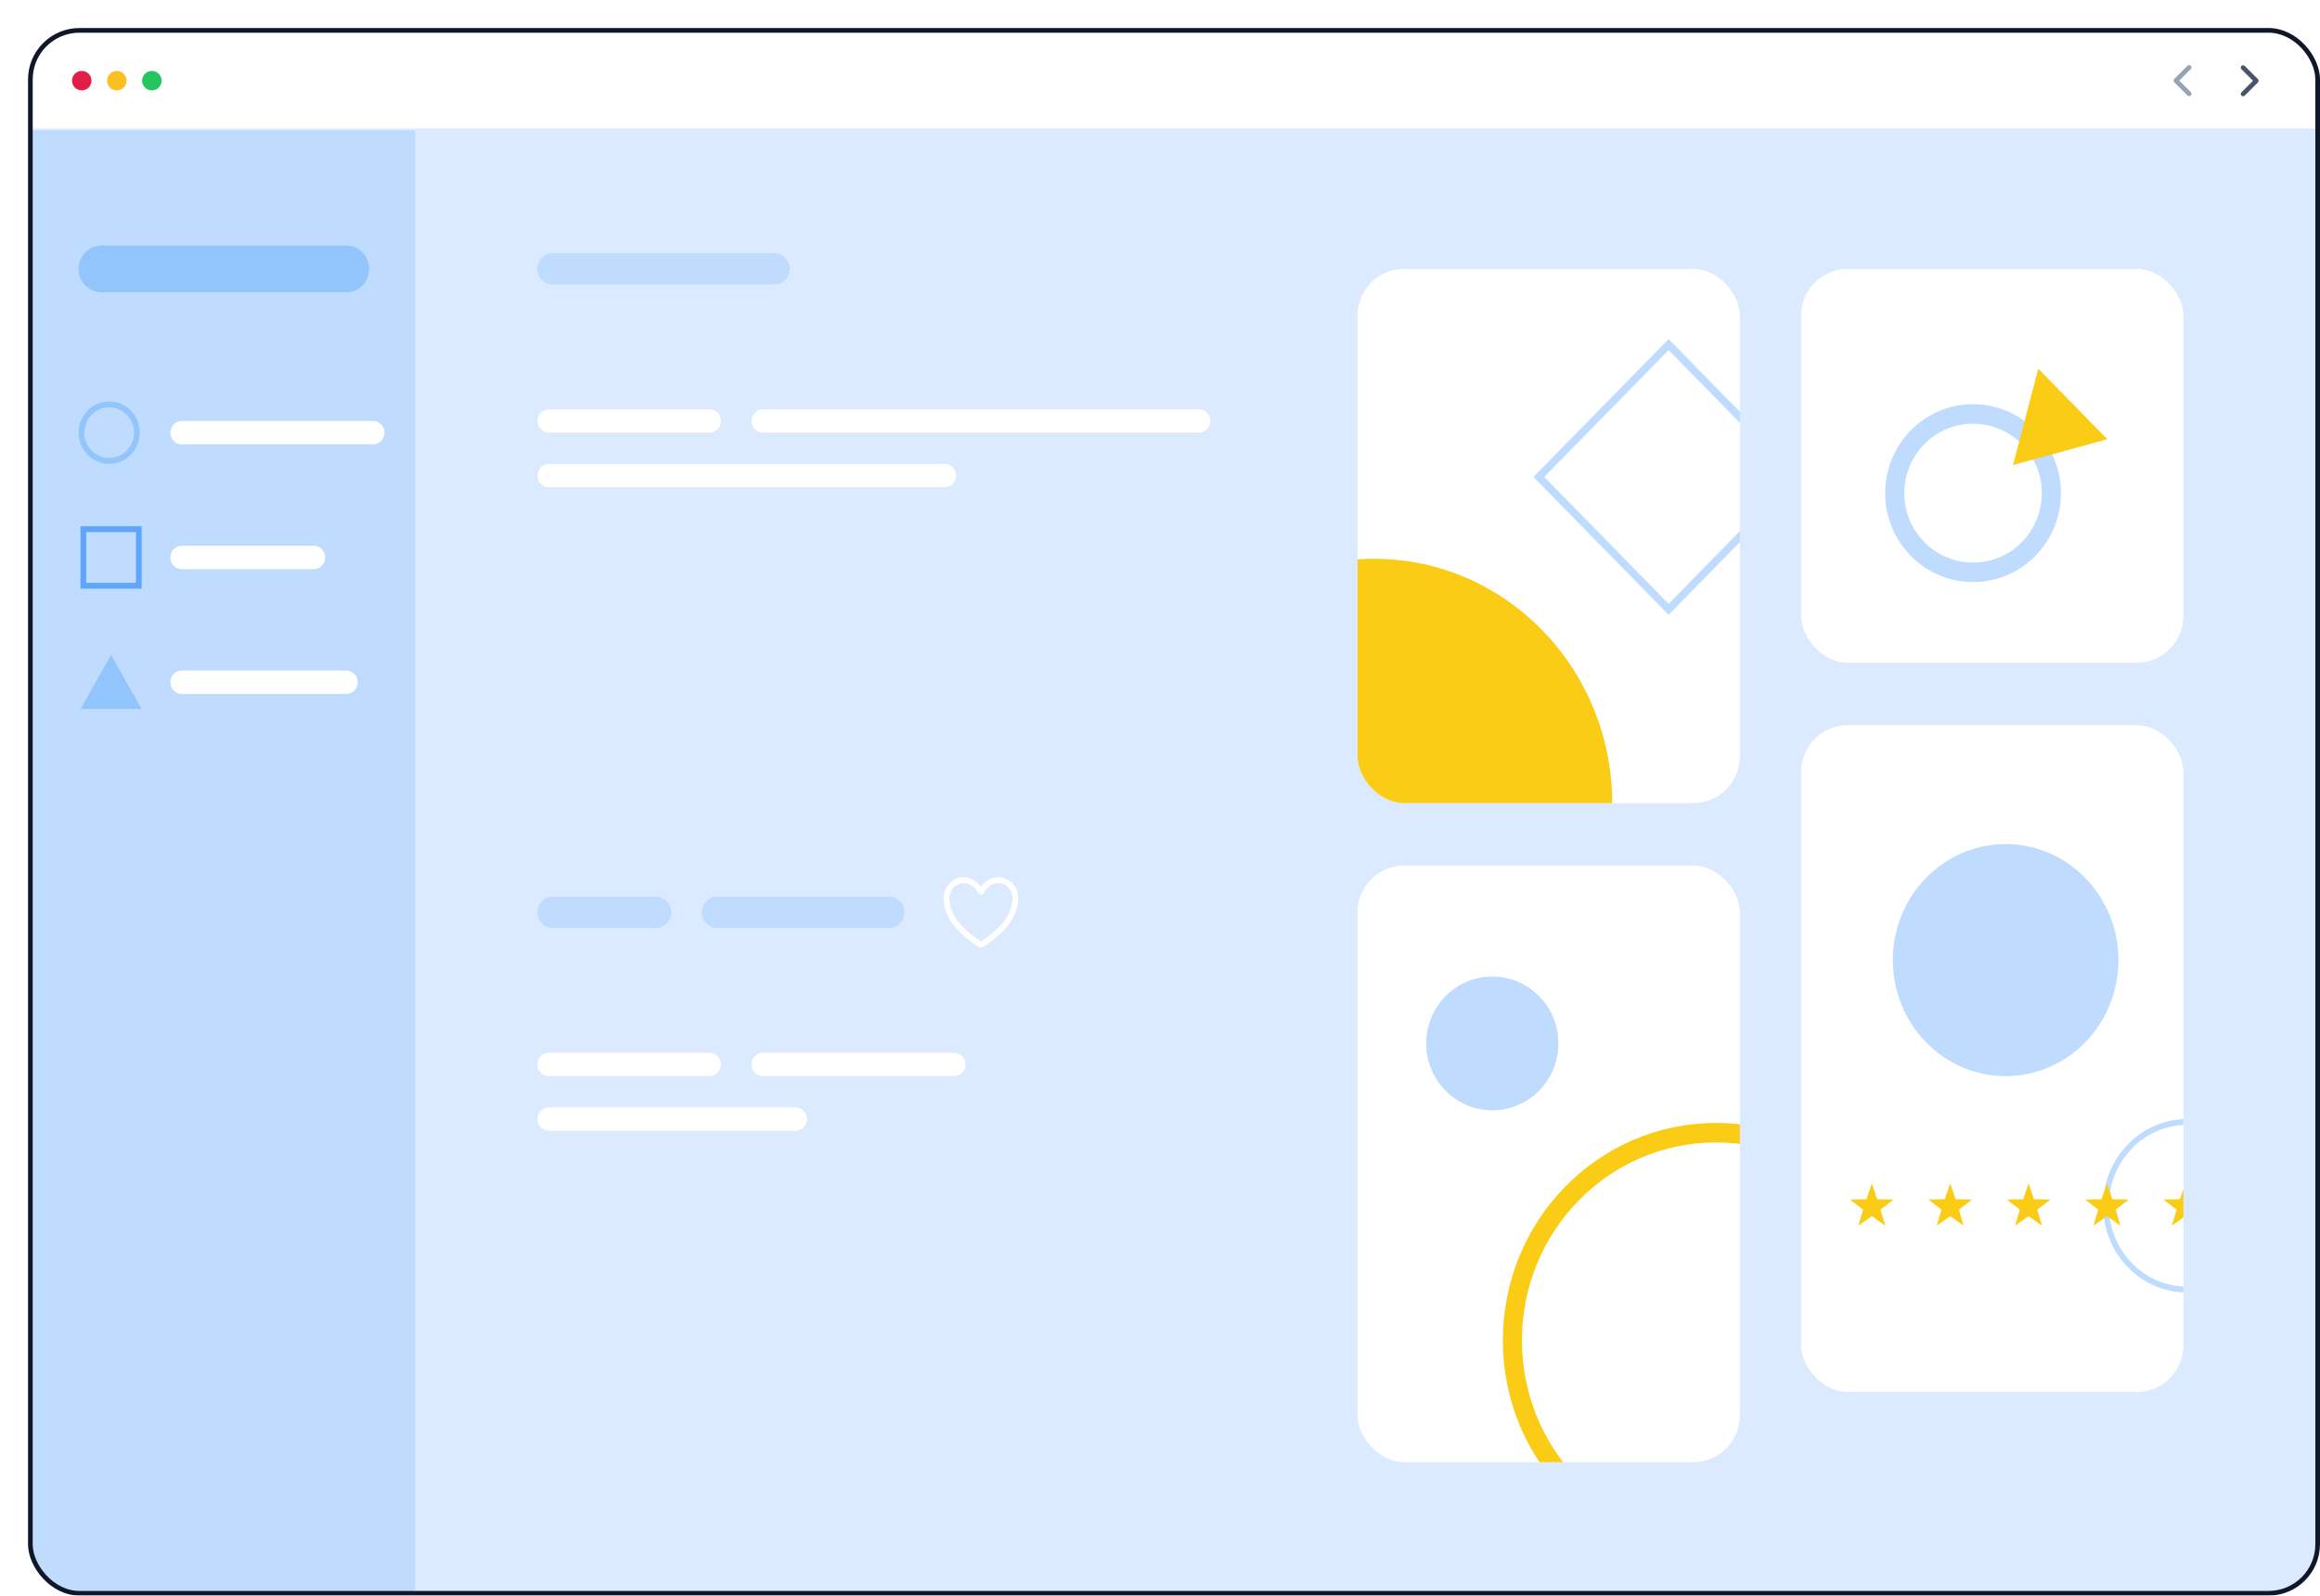 <svg width="993" height="683" viewBox="0 0 993 683" fill="none" xmlns="http://www.w3.org/2000/svg">
<g filter="url(#filter0_d_82_227667)">
<g clip-path="url(#clip0_82_227667)">
<rect x="2" y="2" width="977" height="667" rx="20" fill="white"/>
<path d="M23 26.694C20.699 26.694 18.833 24.828 18.833 22.527C18.833 20.226 20.699 18.36 23 18.36C25.301 18.36 27.167 20.226 27.167 22.527C27.167 24.828 25.301 26.694 23 26.694Z" fill="#E11D48"/>
<path d="M38 26.694C35.699 26.694 33.833 24.828 33.833 22.527C33.833 20.226 35.699 18.36 38 18.36C40.301 18.36 42.167 20.226 42.167 22.527C42.167 24.828 40.301 26.694 38 26.694Z" fill="#FBBF24"/>
<path d="M53 26.694C50.699 26.694 48.833 24.828 48.833 22.527C48.833 20.226 50.699 18.36 53 18.36C55.301 18.36 57.167 20.226 57.167 22.527C57.167 24.828 55.301 26.694 53 26.694Z" fill="#22C55E"/>
<path d="M920.757 22.5L925.707 27.45C925.802 27.542 925.879 27.653 925.931 27.775C925.983 27.897 926.011 28.028 926.012 28.161C926.013 28.293 925.988 28.425 925.938 28.548C925.888 28.671 925.813 28.782 925.719 28.876C925.625 28.97 925.514 29.044 925.391 29.095C925.268 29.145 925.136 29.17 925.004 29.169C924.871 29.168 924.74 29.14 924.618 29.088C924.496 29.036 924.385 28.959 924.293 28.864L918.636 23.207C918.449 23.02 918.343 22.765 918.343 22.5C918.343 22.235 918.449 21.98 918.636 21.793L924.293 16.136C924.482 15.954 924.734 15.853 924.996 15.855C925.259 15.858 925.509 15.963 925.695 16.148C925.88 16.334 925.985 16.584 925.988 16.847C925.99 17.109 925.889 17.361 925.707 17.55L920.757 22.5Z" fill="#94A3B8"/>
<path d="M952.314 22.571L947.364 17.621C947.182 17.432 947.081 17.18 947.083 16.918C947.086 16.655 947.191 16.405 947.376 16.219C947.562 16.034 947.812 15.929 948.075 15.926C948.337 15.924 948.589 16.025 948.778 16.207L954.435 21.864C954.622 22.052 954.728 22.306 954.728 22.571C954.728 22.836 954.622 23.09 954.435 23.278L948.778 28.935C948.589 29.117 948.337 29.218 948.075 29.216C947.812 29.213 947.562 29.108 947.376 28.923C947.191 28.737 947.086 28.487 947.083 28.224C947.081 27.962 947.182 27.71 947.364 27.521L952.314 22.571Z" fill="#475569"/>
<rect x="2" y="43" width="977" height="626" fill="#DBEAFE"/>
<path d="M2 43.835H165.652V669H2V43.835Z" fill="#BFDBFE"/>
<path d="M21.638 103.096C21.638 97.564 26.034 93.08 31.457 93.08H136.194C141.617 93.08 146.013 97.564 146.013 103.096C146.013 108.628 141.617 113.112 136.194 113.112H31.457C26.034 113.112 21.638 108.628 21.638 103.096Z" fill="#93C5FD"/>
<path d="M60.915 173.208C60.915 170.442 63.113 168.2 65.824 168.2H147.65C150.361 168.2 152.559 170.442 152.559 173.208C152.559 175.974 150.361 178.216 147.65 178.216H65.824C63.113 178.216 60.915 175.974 60.915 173.208Z" fill="white"/>
<path d="M60.915 226.627C60.915 223.861 63.113 221.619 65.824 221.619H122.284C124.995 221.619 127.193 223.861 127.193 226.627C127.193 229.392 124.995 231.635 122.284 231.635H65.824C63.113 231.635 60.915 229.392 60.915 226.627Z" fill="white"/>
<path d="M60.915 280.045C60.915 277.28 63.113 275.037 65.824 275.037H136.194C138.906 275.037 141.104 277.28 141.104 280.045C141.104 282.811 138.906 285.053 136.194 285.053H65.824C63.113 285.053 60.915 282.811 60.915 280.045Z" fill="white"/>
<path fill-rule="evenodd" clip-rule="evenodd" d="M34.73 184.059C40.605 184.059 45.368 179.201 45.368 173.208C45.368 167.215 40.605 162.357 34.73 162.357C28.855 162.357 24.093 167.215 24.093 173.208C24.093 179.201 28.855 184.059 34.73 184.059ZM34.73 186.563C41.961 186.563 47.822 180.584 47.822 173.208C47.822 165.832 41.961 159.853 34.73 159.853C27.5 159.853 21.638 165.832 21.638 173.208C21.638 180.584 27.5 186.563 34.73 186.563Z" fill="#93C5FD"/>
<path d="M218.02 103.096C218.02 99.408 220.951 96.419 224.566 96.419H319.484C323.099 96.419 326.03 99.408 326.03 103.096C326.03 106.784 323.099 109.773 319.484 109.773H224.566C220.951 109.773 218.02 106.784 218.02 103.096Z" fill="#BFDBFE"/>
<path fill-rule="evenodd" clip-rule="evenodd" d="M391.9 372.327C391.948 367.566 395.656 363.512 400.421 363.512C403.346 363.512 405.498 364.989 406.871 366.38C407.253 366.767 407.581 367.153 407.856 367.509C408.131 367.153 408.459 366.767 408.841 366.38C410.214 364.989 412.366 363.512 415.291 363.512C420.056 363.512 423.764 367.566 423.812 372.327L423.812 372.327C423.903 381.612 416.589 388.036 409.237 393.126C408.83 393.409 408.348 393.56 407.856 393.56C407.363 393.56 406.882 393.409 406.475 393.126C399.123 388.036 391.808 381.612 391.9 372.327L391.9 372.327ZM408.952 370.335C408.744 370.757 408.32 371.024 407.856 371.024C407.392 371.024 406.968 370.757 406.76 370.335C406.759 370.335 406.759 370.334 406.758 370.332C406.757 370.329 406.754 370.324 406.751 370.318C406.749 370.314 406.747 370.31 406.744 370.305C406.731 370.279 406.708 370.236 406.676 370.179C406.611 370.064 406.511 369.894 406.374 369.686C406.1 369.268 405.688 368.711 405.141 368.157C404.042 367.043 402.476 366.016 400.421 366.016C397.092 366.016 394.39 368.87 394.355 372.352M408.952 370.335C408.953 370.335 408.953 370.334 408.954 370.332C408.956 370.328 408.961 370.319 408.968 370.305C408.981 370.279 409.004 370.236 409.036 370.179C409.101 370.064 409.201 369.894 409.337 369.686C409.612 369.268 410.024 368.711 410.571 368.157C411.67 367.043 413.236 366.016 415.291 366.016C418.62 366.016 421.322 368.87 421.357 372.352C421.434 380.176 415.273 385.92 407.857 391.055L407.856 391.056L407.855 391.055C400.438 385.92 394.278 380.177 394.355 372.352" fill="white"/>
<path d="M218.02 378.536C218.02 374.848 220.951 371.859 224.566 371.859H268.752C272.367 371.859 275.298 374.848 275.298 378.536C275.298 382.224 272.367 385.213 268.752 385.213H224.566C220.951 385.213 218.02 382.224 218.02 378.536Z" fill="#BFDBFE"/>
<path d="M288.39 378.536C288.39 374.848 291.321 371.859 294.936 371.859H368.58C372.195 371.859 375.126 374.848 375.126 378.536C375.126 382.224 372.195 385.213 368.58 385.213H294.936C291.321 385.213 288.39 382.224 288.39 378.536Z" fill="#BFDBFE"/>
<path d="M218.02 443.64C218.02 440.874 220.218 438.632 222.93 438.632H291.663C294.375 438.632 296.573 440.874 296.573 443.64C296.573 446.406 294.375 448.648 291.663 448.648H222.93C220.218 448.648 218.02 446.406 218.02 443.64Z" fill="white"/>
<path d="M218.02 467.011C218.02 464.245 220.218 462.003 222.93 462.003H328.485C331.196 462.003 333.394 464.245 333.394 467.011C333.394 469.777 331.196 472.019 328.485 472.019H222.93C220.218 472.019 218.02 469.777 218.02 467.011Z" fill="white"/>
<path d="M309.665 443.64C309.665 440.874 311.863 438.632 314.575 438.632H396.4C399.112 438.632 401.31 440.874 401.31 443.64C401.31 446.406 399.112 448.648 396.4 448.648H314.575C311.863 448.648 309.665 446.406 309.665 443.64Z" fill="white"/>
<path d="M218.02 168.2C218.02 165.434 220.218 163.192 222.93 163.192H291.663C294.375 163.192 296.573 165.434 296.573 168.2C296.573 170.966 294.375 173.208 291.663 173.208H222.93C220.218 173.208 218.02 170.966 218.02 168.2Z" fill="white"/>
<path d="M218.02 191.571C218.02 188.805 220.218 186.563 222.93 186.563H392.309C395.021 186.563 397.219 188.805 397.219 191.571C397.219 194.337 395.021 196.579 392.309 196.579H222.93C220.218 196.579 218.02 194.337 218.02 191.571Z" fill="white"/>
<path d="M309.665 168.2C309.665 165.434 311.863 163.192 314.575 163.192H501.137C503.849 163.192 506.047 165.434 506.047 168.2C506.047 170.966 503.849 173.208 501.137 173.208H314.575C311.863 173.208 309.665 170.966 309.665 168.2Z" fill="white"/>
<path fill-rule="evenodd" clip-rule="evenodd" d="M46.186 215.776H24.911V237.477H46.186V215.776ZM22.456 213.272V239.981H48.641V213.272H22.456Z" fill="#60A5FA"/>
<g clip-path="url(#clip1_82_227667)">
<rect x="569.053" y="103.096" width="163.652" height="228.699" rx="20" fill="white"/>
<path d="M678.066 331.992C678.066 389.864 632.455 436.778 576.191 436.778C519.926 436.778 474.315 389.864 474.315 331.992C474.315 274.121 519.926 227.207 576.191 227.207C632.455 227.207 678.066 274.121 678.066 331.992Z" fill="#FACC15"/>
<path fill-rule="evenodd" clip-rule="evenodd" d="M755.423 192.164L702.192 137.866L648.961 192.164L702.192 246.462L755.423 192.164ZM702.192 133.144L644.333 192.164L702.192 251.184L760.052 192.164L702.192 133.144Z" fill="#BFDBFE"/>
</g>
<path d="M35.549 268.36L48.641 291.491H22.456L35.549 268.36Z" fill="#93C5FD"/>
<rect x="758.889" y="103.096" width="163.652" height="168.603" rx="20" fill="white"/>
<path fill-rule="evenodd" clip-rule="evenodd" d="M832.505 228.811C848.821 228.811 861.936 215.444 861.936 199.094C861.936 182.744 848.821 169.377 832.505 169.377C816.19 169.377 803.075 182.744 803.075 199.094C803.075 215.444 816.19 228.811 832.505 228.811ZM832.505 237.157C853.279 237.157 870.119 220.116 870.119 199.094C870.119 178.072 853.279 161.031 832.505 161.031C811.732 161.031 794.892 178.072 794.892 199.094C794.892 220.116 811.732 237.157 832.505 237.157Z" fill="#BFDBFE"/>
<path d="M849.6 187.046L860.421 145.851L889.985 176.008L849.6 187.046Z" fill="#FACC15"/>
<g clip-path="url(#clip2_82_227667)">
<rect x="569.053" y="358.504" width="163.652" height="255.408" rx="20" fill="white"/>
<path fill-rule="evenodd" clip-rule="evenodd" d="M722.476 646.464C768.345 646.464 805.529 608.534 805.529 561.745C805.529 514.957 768.345 477.027 722.476 477.027C676.607 477.027 639.423 514.957 639.423 561.745C639.423 608.534 676.607 646.464 722.476 646.464ZM722.476 654.811C772.864 654.811 813.712 613.144 813.712 561.745C813.712 510.347 772.864 468.68 722.476 468.68C672.088 468.68 631.24 510.347 631.24 561.745C631.24 613.144 672.088 654.811 722.476 654.811Z" fill="#FACC15"/>
<path d="M654.97 434.648C654.97 450.425 642.331 463.215 626.74 463.215C611.149 463.215 598.51 450.425 598.51 434.648C598.51 418.87 611.149 406.08 626.74 406.08C642.331 406.08 654.97 418.87 654.97 434.648Z" fill="#BFDBFE"/>
<path fill-rule="evenodd" clip-rule="evenodd" d="M626.74 460.711C640.994 460.711 652.515 449.023 652.515 434.648C652.515 420.272 640.994 408.584 626.74 408.584C612.486 408.584 600.965 420.272 600.965 434.648C600.965 449.023 612.486 460.711 626.74 460.711ZM626.74 463.215C642.331 463.215 654.97 450.425 654.97 434.648C654.97 418.87 642.331 406.08 626.74 406.08C611.149 406.08 598.51 418.87 598.51 434.648C598.51 450.425 611.149 463.215 626.74 463.215Z" fill="#BFDBFE"/>
</g>
<g clip-path="url(#clip3_82_227667)">
<rect x="758.889" y="298.408" width="163.652" height="285.456" rx="20" fill="white"/>
<path d="M960.18 504.153C960.18 524.667 944.061 541.296 924.177 541.296C904.293 541.296 888.173 524.667 888.173 504.153C888.173 483.64 904.293 467.011 924.177 467.011C944.061 467.011 960.18 483.64 960.18 504.153Z" fill="white"/>
<path fill-rule="evenodd" clip-rule="evenodd" d="M924.177 538.792C942.679 538.792 957.725 523.31 957.725 504.153C957.725 484.996 942.679 469.515 924.177 469.515C905.674 469.515 890.628 484.996 890.628 504.153C890.628 523.31 905.674 538.792 924.177 538.792ZM924.177 541.296C944.061 541.296 960.18 524.667 960.18 504.153C960.18 483.64 944.061 467.011 924.177 467.011C904.293 467.011 888.173 483.64 888.173 504.153C888.173 524.667 904.293 541.296 924.177 541.296Z" fill="#BFDBFE"/>
<path d="M894.719 398.985C894.719 426.413 873.105 448.648 846.442 448.648C819.779 448.648 798.165 426.413 798.165 398.985C798.165 371.557 819.779 349.323 846.442 349.323C873.105 349.323 894.719 371.557 894.719 398.985Z" fill="#BFDBFE"/>
<path d="M789.164 494.555L791.473 501.329L798.503 501.476L792.9 505.809L794.936 512.674L789.164 508.577L783.393 512.674L785.429 505.809L779.826 501.476L786.856 501.329L789.164 494.555Z" fill="#FACC15"/>
<path d="M822.713 494.555L825.021 501.329L832.051 501.476L826.448 505.809L828.484 512.674L822.713 508.577L816.941 512.674L818.977 505.809L813.374 501.476L820.404 501.329L822.713 494.555Z" fill="#FACC15"/>
<path d="M856.261 494.555L858.57 501.329L865.6 501.476L859.997 505.809L862.033 512.674L856.261 508.577L850.49 512.674L852.526 505.809L846.923 501.476L853.953 501.329L856.261 494.555Z" fill="#FACC15"/>
<path d="M889.81 494.555L892.118 501.329L899.148 501.476L893.545 505.809L895.581 512.674L889.81 508.577L884.038 512.674L886.074 505.809L880.471 501.476L887.501 501.329L889.81 494.555Z" fill="#FACC15"/>
<path d="M923.358 494.555L925.667 501.329L932.697 501.476L927.094 505.809L929.13 512.674L923.358 508.577L917.587 512.674L919.623 505.809L914.02 501.476L921.05 501.329L923.358 494.555Z" fill="#FACC15"/>
</g>
</g>
<rect x="1" y="1" width="979" height="669" rx="21" stroke="#0F172A" stroke-width="2"/>
</g>
<defs>
<filter id="filter0_d_82_227667" x="0" y="0" width="993" height="683" filterUnits="userSpaceOnUse" color-interpolation-filters="sRGB">
<feFlood flood-opacity="0" result="BackgroundImageFix"/>
<feColorMatrix in="SourceAlpha" type="matrix" values="0 0 0 0 0 0 0 0 0 0 0 0 0 0 0 0 0 0 127 0" result="hardAlpha"/>
<feOffset dx="12" dy="12"/>
<feColorMatrix type="matrix" values="0 0 0 0 0.059 0 0 0 0 0.09 0 0 0 0 0.165 0 0 0 1 0"/>
<feBlend mode="normal" in2="BackgroundImageFix" result="effect1_dropShadow_82_227667"/>
<feBlend mode="normal" in="SourceGraphic" in2="effect1_dropShadow_82_227667" result="shape"/>
</filter>
<clipPath id="clip0_82_227667">
<rect x="2" y="2" width="977" height="667" rx="20" fill="white"/>
</clipPath>
<clipPath id="clip1_82_227667">
<rect x="569.053" y="103.096" width="163.652" height="228.699" rx="20" fill="white"/>
</clipPath>
<clipPath id="clip2_82_227667">
<rect x="569.053" y="358.504" width="163.652" height="255.408" rx="20" fill="white"/>
</clipPath>
<clipPath id="clip3_82_227667">
<rect x="758.889" y="298.408" width="163.652" height="285.456" rx="20" fill="white"/>
</clipPath>
</defs>
</svg>
